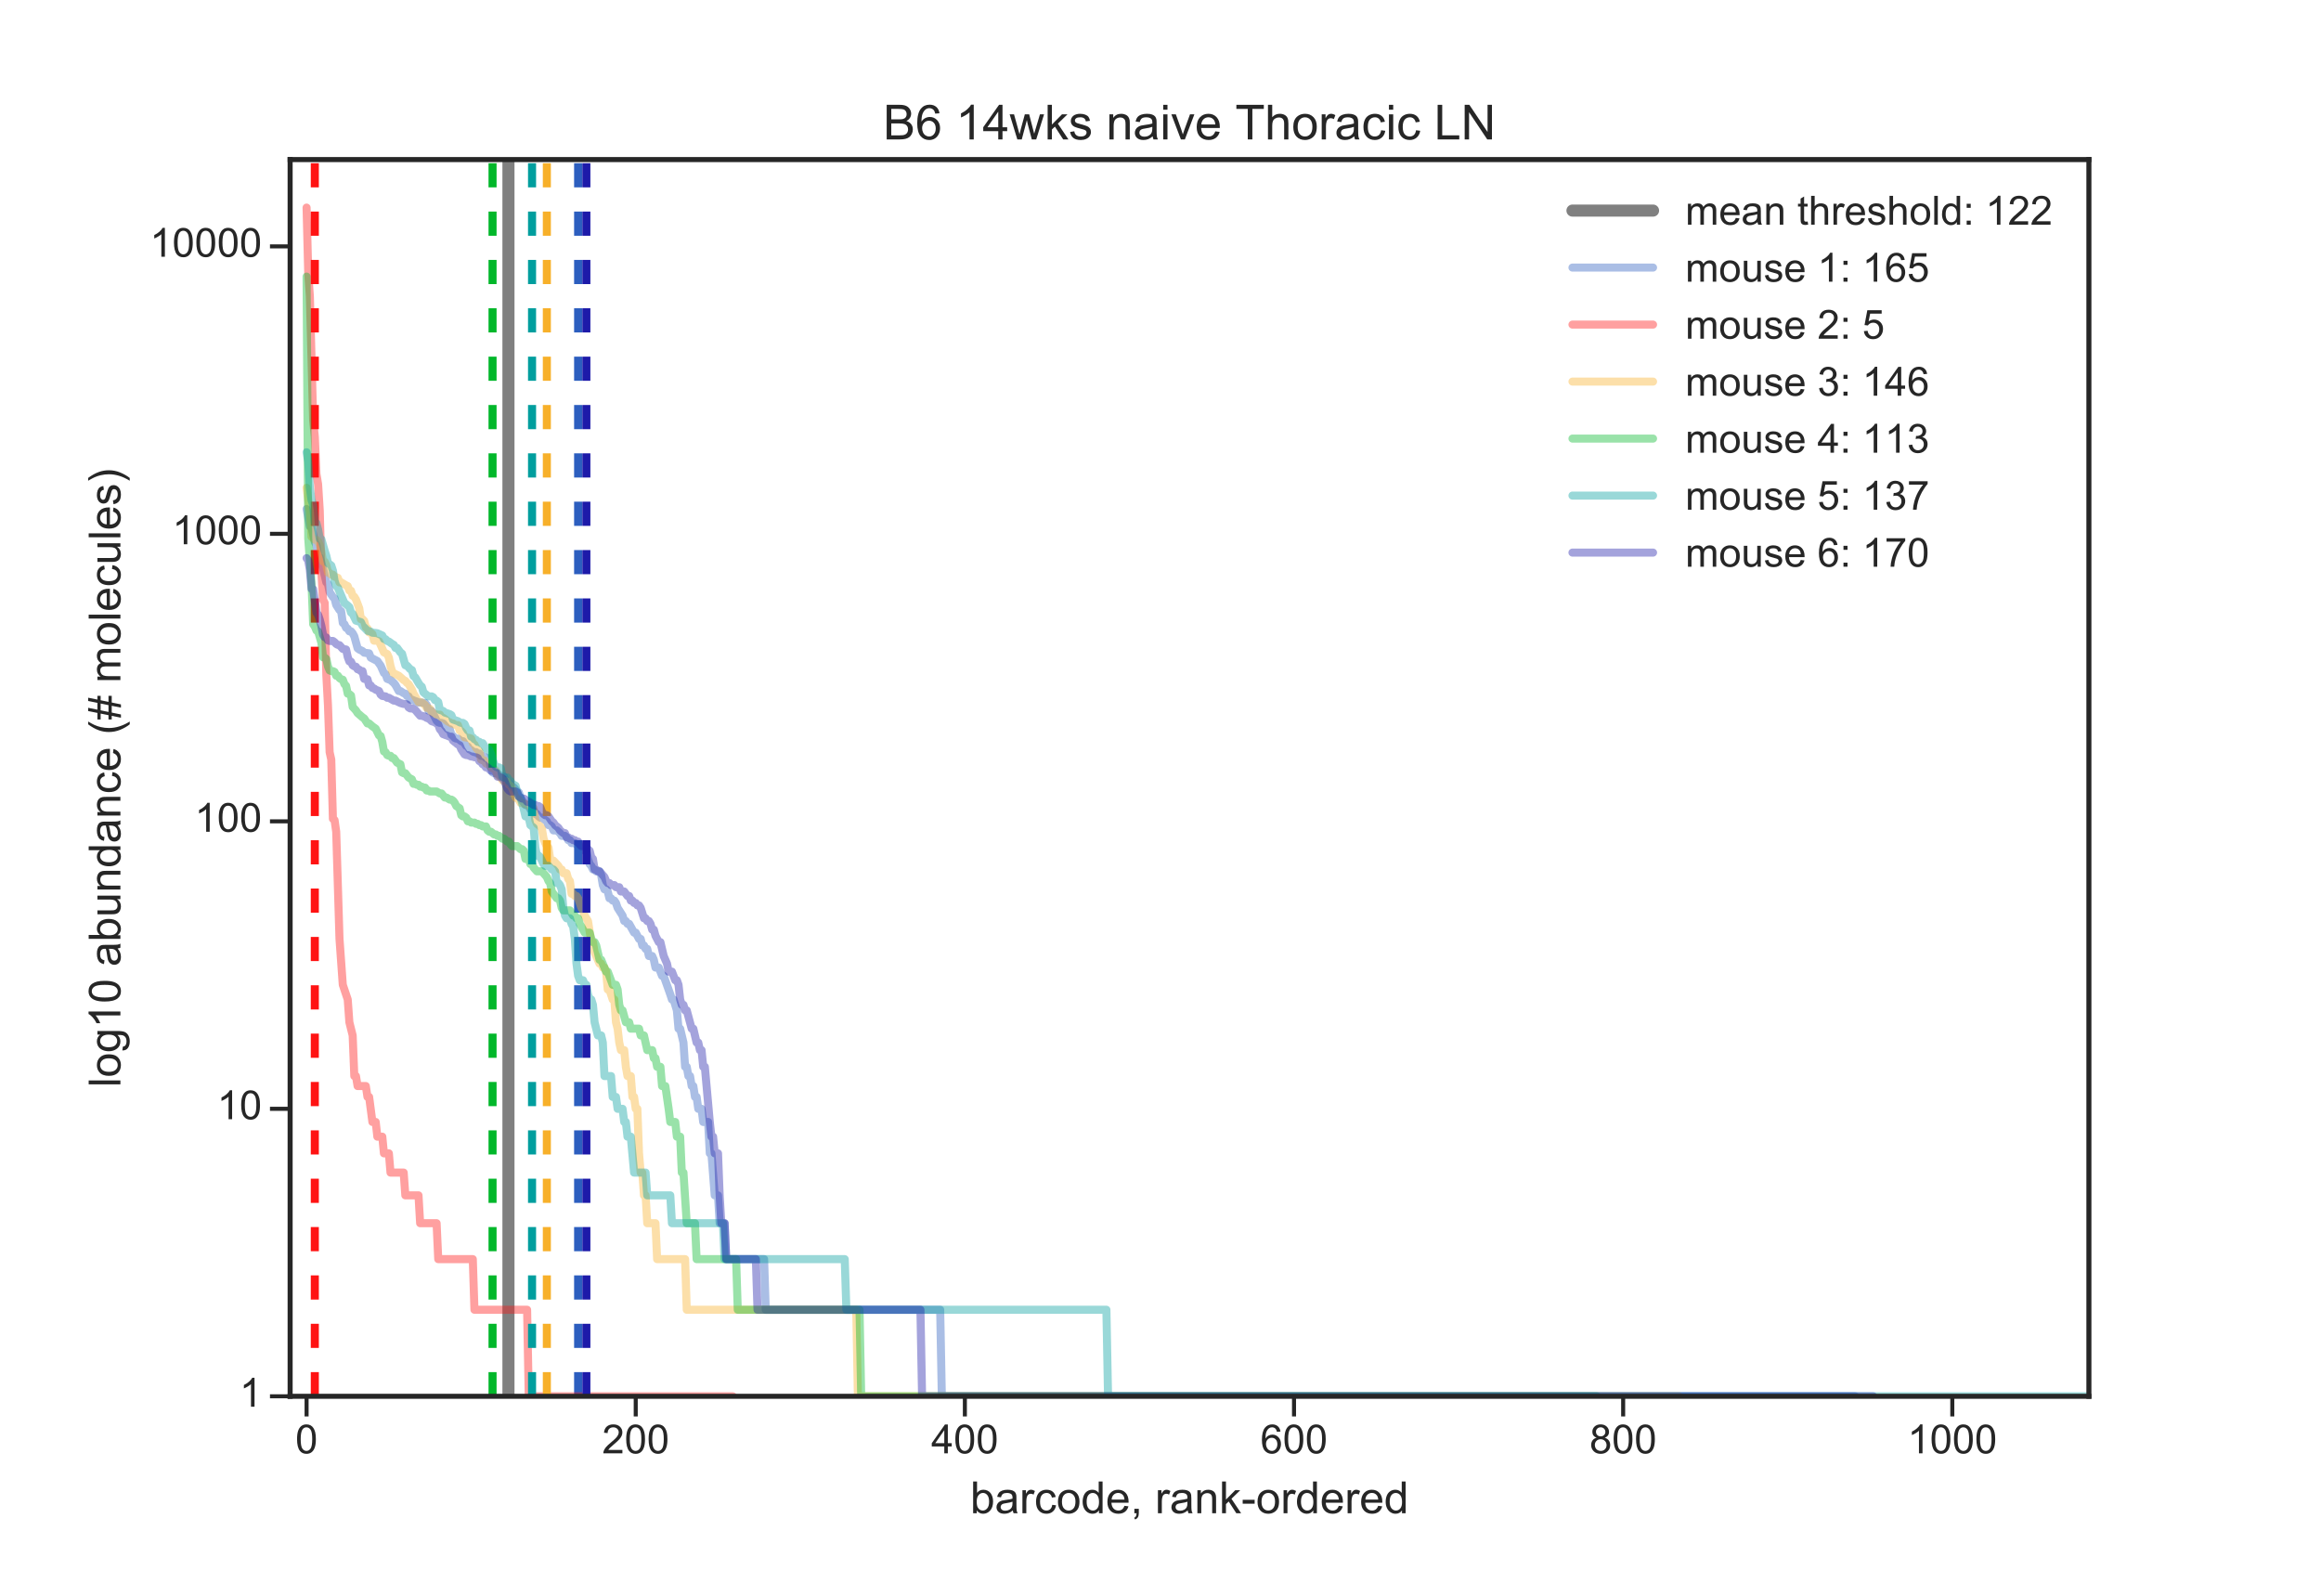 <?xml version="1.0" encoding="utf-8" standalone="no"?>
<!DOCTYPE svg PUBLIC "-//W3C//DTD SVG 1.1//EN"
  "http://www.w3.org/Graphics/SVG/1.1/DTD/svg11.dtd">
<!-- Created with matplotlib (http://matplotlib.org/) -->
<svg height="396pt" version="1.1" viewBox="0 0 576 396" width="576pt" xmlns="http://www.w3.org/2000/svg" xmlns:xlink="http://www.w3.org/1999/xlink">
 <defs>
  <style type="text/css">
*{stroke-linecap:butt;stroke-linejoin:round;stroke-miterlimit:100000;}
  </style>
 </defs>
 <g id="figure_1">
  <g id="patch_1">
   <path d="M 0 396 
L 576 396 
L 576 0 
L 0 0 
z
" style="fill:#ffffff;"/>
  </g>
  <g id="axes_1">
   <g id="patch_2">
    <path d="M 72 346.5 
L 518.4 346.5 
L 518.4 39.6 
L 72 39.6 
z
" style="fill:#ffffff;"/>
   </g>
   <g id="matplotlib.axis_1">
    <g id="xtick_1">
     <g id="line2d_1">
      <defs>
       <path d="M 0 0 
L 0 5 
" id="m98846653e7" style="stroke:#262626;"/>
      </defs>
      <g>
       <use style="fill:#262626;stroke:#262626;" x="76.084" xlink:href="#m98846653e7" y="346.5"/>
      </g>
     </g>
     <g id="text_1">
      <!-- 0 -->
      <defs>
       <path d="M 4.156 35.297 
Q 4.156 48 6.766 55.734 
Q 9.375 63.484 14.516 67.672 
Q 19.672 71.875 27.484 71.875 
Q 33.25 71.875 37.594 69.547 
Q 41.938 67.234 44.766 62.859 
Q 47.609 58.5 49.219 52.219 
Q 50.828 45.953 50.828 35.297 
Q 50.828 22.703 48.234 14.969 
Q 45.656 7.234 40.5 3 
Q 35.359 -1.219 27.484 -1.219 
Q 17.141 -1.219 11.234 6.203 
Q 4.156 15.141 4.156 35.297 
M 13.188 35.297 
Q 13.188 17.672 17.312 11.828 
Q 21.438 6 27.484 6 
Q 33.547 6 37.672 11.859 
Q 41.797 17.719 41.797 35.297 
Q 41.797 52.984 37.672 58.781 
Q 33.547 64.594 27.391 64.594 
Q 21.344 64.594 17.719 59.469 
Q 13.188 52.938 13.188 35.297 
" id="ArialMT-30"/>
      </defs>
      <g style="fill:#262626;" transform="translate(73.304 360.658)scale(0.1 -0.1)">
       <use xlink:href="#ArialMT-30"/>
      </g>
     </g>
    </g>
    <g id="xtick_2">
     <g id="line2d_2">
      <g>
       <use style="fill:#262626;stroke:#262626;" x="157.768" xlink:href="#m98846653e7" y="346.5"/>
      </g>
     </g>
     <g id="text_2">
      <!-- 200 -->
      <defs>
       <path d="M 50.344 8.453 
L 50.344 0 
L 3.031 0 
Q 2.938 3.172 4.047 6.109 
Q 5.859 10.938 9.828 15.625 
Q 13.812 20.312 21.344 26.469 
Q 33.016 36.031 37.109 41.625 
Q 41.219 47.219 41.219 52.203 
Q 41.219 57.422 37.469 61 
Q 33.734 64.594 27.734 64.594 
Q 21.391 64.594 17.578 60.781 
Q 13.766 56.984 13.719 50.25 
L 4.688 51.172 
Q 5.609 61.281 11.656 66.578 
Q 17.719 71.875 27.938 71.875 
Q 38.234 71.875 44.234 66.156 
Q 50.25 60.453 50.25 52 
Q 50.25 47.703 48.484 43.547 
Q 46.734 39.406 42.656 34.812 
Q 38.578 30.219 29.109 22.219 
Q 21.188 15.578 18.938 13.203 
Q 16.703 10.844 15.234 8.453 
z
" id="ArialMT-32"/>
      </defs>
      <g style="fill:#262626;" transform="translate(149.426 360.658)scale(0.1 -0.1)">
       <use xlink:href="#ArialMT-32"/>
       <use x="55.615" xlink:href="#ArialMT-30"/>
       <use x="111.23" xlink:href="#ArialMT-30"/>
      </g>
     </g>
    </g>
    <g id="xtick_3">
     <g id="line2d_3">
      <g>
       <use style="fill:#262626;stroke:#262626;" x="239.451" xlink:href="#m98846653e7" y="346.5"/>
      </g>
     </g>
     <g id="text_3">
      <!-- 400 -->
      <defs>
       <path d="M 32.328 0 
L 32.328 17.141 
L 1.266 17.141 
L 1.266 25.203 
L 33.938 71.578 
L 41.109 71.578 
L 41.109 25.203 
L 50.781 25.203 
L 50.781 17.141 
L 41.109 17.141 
L 41.109 0 
z
M 32.328 25.203 
L 32.328 57.469 
L 9.906 25.203 
z
" id="ArialMT-34"/>
      </defs>
      <g style="fill:#262626;" transform="translate(231.11 360.658)scale(0.1 -0.1)">
       <use xlink:href="#ArialMT-34"/>
       <use x="55.615" xlink:href="#ArialMT-30"/>
       <use x="111.23" xlink:href="#ArialMT-30"/>
      </g>
     </g>
    </g>
    <g id="xtick_4">
     <g id="line2d_4">
      <g>
       <use style="fill:#262626;stroke:#262626;" x="321.134" xlink:href="#m98846653e7" y="346.5"/>
      </g>
     </g>
     <g id="text_4">
      <!-- 600 -->
      <defs>
       <path d="M 49.75 54.047 
L 41.016 53.375 
Q 39.844 58.547 37.703 60.891 
Q 34.125 64.656 28.906 64.656 
Q 24.703 64.656 21.531 62.312 
Q 17.391 59.281 14.984 53.469 
Q 12.594 47.656 12.5 36.922 
Q 15.672 41.75 20.266 44.094 
Q 24.859 46.438 29.891 46.438 
Q 38.672 46.438 44.844 39.969 
Q 51.031 33.5 51.031 23.25 
Q 51.031 16.5 48.125 10.719 
Q 45.219 4.938 40.141 1.859 
Q 35.062 -1.219 28.609 -1.219 
Q 17.625 -1.219 10.688 6.859 
Q 3.766 14.938 3.766 33.5 
Q 3.766 54.25 11.422 63.672 
Q 18.109 71.875 29.438 71.875 
Q 37.891 71.875 43.281 67.141 
Q 48.688 62.406 49.75 54.047 
M 13.875 23.188 
Q 13.875 18.656 15.797 14.5 
Q 17.719 10.359 21.188 8.172 
Q 24.656 6 28.469 6 
Q 34.031 6 38.031 10.484 
Q 42.047 14.984 42.047 22.703 
Q 42.047 30.125 38.078 34.391 
Q 34.125 38.672 28.125 38.672 
Q 22.172 38.672 18.016 34.391 
Q 13.875 30.125 13.875 23.188 
" id="ArialMT-36"/>
      </defs>
      <g style="fill:#262626;" transform="translate(312.793 360.658)scale(0.1 -0.1)">
       <use xlink:href="#ArialMT-36"/>
       <use x="55.615" xlink:href="#ArialMT-30"/>
       <use x="111.23" xlink:href="#ArialMT-30"/>
      </g>
     </g>
    </g>
    <g id="xtick_5">
     <g id="line2d_5">
      <g>
       <use style="fill:#262626;stroke:#262626;" x="402.818" xlink:href="#m98846653e7" y="346.5"/>
      </g>
     </g>
     <g id="text_5">
      <!-- 800 -->
      <defs>
       <path d="M 17.672 38.812 
Q 12.203 40.828 9.562 44.531 
Q 6.938 48.25 6.938 53.422 
Q 6.938 61.234 12.547 66.547 
Q 18.172 71.875 27.484 71.875 
Q 36.859 71.875 42.578 66.422 
Q 48.297 60.984 48.297 53.172 
Q 48.297 48.188 45.672 44.5 
Q 43.062 40.828 37.75 38.812 
Q 44.344 36.672 47.781 31.875 
Q 51.219 27.094 51.219 20.453 
Q 51.219 11.281 44.719 5.031 
Q 38.234 -1.219 27.641 -1.219 
Q 17.047 -1.219 10.547 5.047 
Q 4.047 11.328 4.047 20.703 
Q 4.047 27.688 7.594 32.391 
Q 11.141 37.109 17.672 38.812 
M 15.922 53.719 
Q 15.922 48.641 19.188 45.406 
Q 22.469 42.188 27.688 42.188 
Q 32.766 42.188 36.016 45.375 
Q 39.266 48.578 39.266 53.219 
Q 39.266 58.062 35.906 61.359 
Q 32.562 64.656 27.594 64.656 
Q 22.562 64.656 19.234 61.422 
Q 15.922 58.203 15.922 53.719 
M 13.094 20.656 
Q 13.094 16.891 14.875 13.375 
Q 16.656 9.859 20.172 7.922 
Q 23.688 6 27.734 6 
Q 34.031 6 38.125 10.047 
Q 42.234 14.109 42.234 20.359 
Q 42.234 26.703 38.016 30.859 
Q 33.797 35.016 27.438 35.016 
Q 21.234 35.016 17.156 30.906 
Q 13.094 26.812 13.094 20.656 
" id="ArialMT-38"/>
      </defs>
      <g style="fill:#262626;" transform="translate(394.477 360.658)scale(0.1 -0.1)">
       <use xlink:href="#ArialMT-38"/>
       <use x="55.615" xlink:href="#ArialMT-30"/>
       <use x="111.23" xlink:href="#ArialMT-30"/>
      </g>
     </g>
    </g>
    <g id="xtick_6">
     <g id="line2d_6">
      <g>
       <use style="fill:#262626;stroke:#262626;" x="484.501" xlink:href="#m98846653e7" y="346.5"/>
      </g>
     </g>
     <g id="text_6">
      <!-- 1000 -->
      <defs>
       <path d="M 37.25 0 
L 28.469 0 
L 28.469 56 
Q 25.297 52.984 20.141 49.953 
Q 14.984 46.922 10.891 45.406 
L 10.891 53.906 
Q 18.266 57.375 23.781 62.297 
Q 29.297 67.234 31.594 71.875 
L 37.25 71.875 
z
" id="ArialMT-31"/>
      </defs>
      <g style="fill:#262626;" transform="translate(473.379 360.658)scale(0.1 -0.1)">
       <use xlink:href="#ArialMT-31"/>
       <use x="55.615" xlink:href="#ArialMT-30"/>
       <use x="111.23" xlink:href="#ArialMT-30"/>
       <use x="166.846" xlink:href="#ArialMT-30"/>
      </g>
     </g>
    </g>
    <g id="text_7">
     <!-- barcode, rank-ordered -->
     <defs>
      <path d="M 40.438 19 
L 49.078 17.875 
Q 47.656 8.938 41.812 3.875 
Q 35.984 -1.172 27.484 -1.172 
Q 16.844 -1.172 10.375 5.781 
Q 3.906 12.75 3.906 25.734 
Q 3.906 34.125 6.688 40.422 
Q 9.469 46.734 15.156 49.875 
Q 20.844 53.031 27.547 53.031 
Q 35.984 53.031 41.359 48.75 
Q 46.734 44.484 48.25 36.625 
L 39.703 35.297 
Q 38.484 40.531 35.375 43.156 
Q 32.281 45.797 27.875 45.797 
Q 21.234 45.797 17.078 41.031 
Q 12.938 36.281 12.938 25.984 
Q 12.938 15.531 16.938 10.797 
Q 20.953 6.062 27.391 6.062 
Q 32.562 6.062 36.031 9.234 
Q 39.5 12.406 40.438 19 
" id="ArialMT-63"/>
      <path d="M 14.703 0 
L 6.547 0 
L 6.547 71.578 
L 15.328 71.578 
L 15.328 46.047 
Q 20.906 53.031 29.547 53.031 
Q 34.328 53.031 38.594 51.094 
Q 42.875 49.172 45.625 45.672 
Q 48.391 42.188 49.953 37.25 
Q 51.516 32.328 51.516 26.703 
Q 51.516 13.375 44.922 6.094 
Q 38.328 -1.172 29.109 -1.172 
Q 19.922 -1.172 14.703 6.5 
z
M 14.594 26.312 
Q 14.594 17 17.141 12.844 
Q 21.297 6.062 28.375 6.062 
Q 34.125 6.062 38.328 11.062 
Q 42.531 16.062 42.531 25.984 
Q 42.531 36.141 38.5 40.969 
Q 34.469 45.797 28.766 45.797 
Q 23 45.797 18.797 40.797 
Q 14.594 35.797 14.594 26.312 
" id="ArialMT-62"/>
      <path d="M 40.438 6.391 
Q 35.547 2.25 31.031 0.531 
Q 26.516 -1.172 21.344 -1.172 
Q 12.797 -1.172 8.203 3 
Q 3.609 7.172 3.609 13.672 
Q 3.609 17.484 5.344 20.625 
Q 7.078 23.781 9.891 25.688 
Q 12.703 27.594 16.219 28.562 
Q 18.797 29.25 24.031 29.891 
Q 34.672 31.156 39.703 32.906 
Q 39.75 34.719 39.75 35.203 
Q 39.75 40.578 37.25 42.781 
Q 33.891 45.75 27.25 45.75 
Q 21.047 45.75 18.094 43.578 
Q 15.141 41.406 13.719 35.891 
L 5.125 37.062 
Q 6.297 42.578 8.984 45.969 
Q 11.672 49.359 16.75 51.188 
Q 21.828 53.031 28.516 53.031 
Q 35.156 53.031 39.297 51.469 
Q 43.453 49.906 45.406 47.531 
Q 47.359 45.172 48.141 41.547 
Q 48.578 39.312 48.578 33.453 
L 48.578 21.734 
Q 48.578 9.469 49.141 6.219 
Q 49.703 2.984 51.375 0 
L 42.188 0 
Q 40.828 2.734 40.438 6.391 
M 39.703 26.031 
Q 34.906 24.078 25.344 22.703 
Q 19.922 21.922 17.672 20.938 
Q 15.438 19.969 14.203 18.094 
Q 12.984 16.219 12.984 13.922 
Q 12.984 10.406 15.641 8.062 
Q 18.312 5.719 23.438 5.719 
Q 28.516 5.719 32.469 7.938 
Q 36.422 10.156 38.281 14.016 
Q 39.703 17 39.703 22.797 
z
" id="ArialMT-61"/>
      <path d="M 42.094 16.703 
L 51.172 15.578 
Q 49.031 7.625 43.219 3.219 
Q 37.406 -1.172 28.375 -1.172 
Q 17 -1.172 10.328 5.828 
Q 3.656 12.844 3.656 25.484 
Q 3.656 38.578 10.391 45.797 
Q 17.141 53.031 27.875 53.031 
Q 38.281 53.031 44.875 45.953 
Q 51.469 38.875 51.469 26.031 
Q 51.469 25.25 51.422 23.688 
L 12.75 23.688 
Q 13.234 15.141 17.578 10.594 
Q 21.922 6.062 28.422 6.062 
Q 33.25 6.062 36.672 8.594 
Q 40.094 11.141 42.094 16.703 
M 13.234 30.906 
L 42.188 30.906 
Q 41.609 37.453 38.875 40.719 
Q 34.672 45.797 27.984 45.797 
Q 21.922 45.797 17.797 41.75 
Q 13.672 37.703 13.234 30.906 
" id="ArialMT-65"/>
      <path d="M 40.234 0 
L 40.234 6.547 
Q 35.297 -1.172 25.734 -1.172 
Q 19.531 -1.172 14.328 2.25 
Q 9.125 5.672 6.266 11.797 
Q 3.422 17.922 3.422 25.875 
Q 3.422 33.641 6 39.969 
Q 8.594 46.297 13.766 49.656 
Q 18.953 53.031 25.344 53.031 
Q 30.031 53.031 33.688 51.047 
Q 37.359 49.078 39.656 45.906 
L 39.656 71.578 
L 48.391 71.578 
L 48.391 0 
z
M 12.453 25.875 
Q 12.453 15.922 16.641 10.984 
Q 20.844 6.062 26.562 6.062 
Q 32.328 6.062 36.344 10.766 
Q 40.375 15.484 40.375 25.141 
Q 40.375 35.797 36.266 40.766 
Q 32.172 45.75 26.172 45.75 
Q 20.312 45.75 16.375 40.969 
Q 12.453 36.188 12.453 25.875 
" id="ArialMT-64"/>
      <path d="M 3.172 21.484 
L 3.172 30.328 
L 30.172 30.328 
L 30.172 21.484 
z
" id="ArialMT-2d"/>
      <path d="M 8.891 0 
L 8.891 10.016 
L 18.891 10.016 
L 18.891 0 
Q 18.891 -5.516 16.938 -8.906 
Q 14.984 -12.312 10.75 -14.156 
L 8.297 -10.406 
Q 11.078 -9.188 12.391 -6.812 
Q 13.719 -4.438 13.875 0 
z
" id="ArialMT-2c"/>
      <path d="M 6.5 0 
L 6.5 51.859 
L 14.406 51.859 
L 14.406 44 
Q 17.438 49.516 20 51.266 
Q 22.562 53.031 25.641 53.031 
Q 30.078 53.031 34.672 50.203 
L 31.641 42.047 
Q 28.422 43.953 25.203 43.953 
Q 22.312 43.953 20.016 42.219 
Q 17.719 40.484 16.75 37.406 
Q 15.281 32.719 15.281 27.156 
L 15.281 0 
z
" id="ArialMT-72"/>
      <path d="M 6.641 0 
L 6.641 71.578 
L 15.438 71.578 
L 15.438 30.766 
L 36.234 51.859 
L 47.609 51.859 
L 27.781 32.625 
L 49.609 0 
L 38.766 0 
L 21.625 26.516 
L 15.438 20.562 
L 15.438 0 
z
" id="ArialMT-6b"/>
      <path d="M 3.328 25.922 
Q 3.328 40.328 11.328 47.266 
Q 18.016 53.031 27.641 53.031 
Q 38.328 53.031 45.109 46.016 
Q 51.906 39.016 51.906 26.656 
Q 51.906 16.656 48.906 10.906 
Q 45.906 5.172 40.156 2 
Q 34.422 -1.172 27.641 -1.172 
Q 16.75 -1.172 10.031 5.812 
Q 3.328 12.797 3.328 25.922 
M 12.359 25.922 
Q 12.359 15.969 16.703 11.016 
Q 21.047 6.062 27.641 6.062 
Q 34.188 6.062 38.531 11.031 
Q 42.875 16.016 42.875 26.219 
Q 42.875 35.844 38.5 40.797 
Q 34.125 45.75 27.641 45.75 
Q 21.047 45.75 16.703 40.812 
Q 12.359 35.891 12.359 25.922 
" id="ArialMT-6f"/>
      <path d="M 6.594 0 
L 6.594 51.859 
L 14.5 51.859 
L 14.5 44.484 
Q 20.219 53.031 31 53.031 
Q 35.688 53.031 39.625 51.344 
Q 43.562 49.656 45.516 46.922 
Q 47.469 44.188 48.25 40.438 
Q 48.734 37.984 48.734 31.891 
L 48.734 0 
L 39.938 0 
L 39.938 31.547 
Q 39.938 36.922 38.906 39.578 
Q 37.891 42.234 35.281 43.812 
Q 32.672 45.406 29.156 45.406 
Q 23.531 45.406 19.453 41.844 
Q 15.375 38.281 15.375 28.328 
L 15.375 0 
z
" id="ArialMT-6e"/>
      <path id="ArialMT-20"/>
     </defs>
     <g style="fill:#262626;" transform="translate(240.785 375.519)scale(0.11 -0.11)">
      <use xlink:href="#ArialMT-62"/>
      <use x="55.615" xlink:href="#ArialMT-61"/>
      <use x="111.23" xlink:href="#ArialMT-72"/>
      <use x="144.531" xlink:href="#ArialMT-63"/>
      <use x="194.531" xlink:href="#ArialMT-6f"/>
      <use x="250.146" xlink:href="#ArialMT-64"/>
      <use x="305.762" xlink:href="#ArialMT-65"/>
      <use x="361.377" xlink:href="#ArialMT-2c"/>
      <use x="389.16" xlink:href="#ArialMT-20"/>
      <use x="416.943" xlink:href="#ArialMT-72"/>
      <use x="450.244" xlink:href="#ArialMT-61"/>
      <use x="505.859" xlink:href="#ArialMT-6e"/>
      <use x="561.475" xlink:href="#ArialMT-6b"/>
      <use x="611.475" xlink:href="#ArialMT-2d"/>
      <use x="644.775" xlink:href="#ArialMT-6f"/>
      <use x="700.391" xlink:href="#ArialMT-72"/>
      <use x="733.691" xlink:href="#ArialMT-64"/>
      <use x="789.307" xlink:href="#ArialMT-65"/>
      <use x="844.922" xlink:href="#ArialMT-72"/>
      <use x="878.223" xlink:href="#ArialMT-65"/>
      <use x="933.838" xlink:href="#ArialMT-64"/>
     </g>
    </g>
   </g>
   <g id="matplotlib.axis_2">
    <g id="ytick_1">
     <g id="line2d_7">
      <defs>
       <path d="M 0 0 
L -5 0 
" id="mc3f7e8bf86" style="stroke:#262626;"/>
      </defs>
      <g>
       <use style="fill:#262626;stroke:#262626;" x="72.0" xlink:href="#mc3f7e8bf86" y="346.5"/>
      </g>
     </g>
     <g id="text_8">
      <!-- 1 -->
      <g style="fill:#262626;" transform="translate(59.439 349.085)scale(0.1 -0.1)">
       <use xlink:href="#ArialMT-31"/>
      </g>
     </g>
    </g>
    <g id="ytick_2">
     <g id="line2d_8">
      <g>
       <use style="fill:#262626;stroke:#262626;" x="72.0" xlink:href="#mc3f7e8bf86" y="275.159"/>
      </g>
     </g>
     <g id="text_9">
      <!-- 10 -->
      <g style="fill:#262626;" transform="translate(53.878 277.744)scale(0.1 -0.1)">
       <use xlink:href="#ArialMT-31"/>
       <use x="55.615" xlink:href="#ArialMT-30"/>
      </g>
     </g>
    </g>
    <g id="ytick_3">
     <g id="line2d_9">
      <g>
       <use style="fill:#262626;stroke:#262626;" x="72.0" xlink:href="#mc3f7e8bf86" y="203.818"/>
      </g>
     </g>
     <g id="text_10">
      <!-- 100 -->
      <g style="fill:#262626;" transform="translate(48.317 206.403)scale(0.1 -0.1)">
       <use xlink:href="#ArialMT-31"/>
       <use x="55.615" xlink:href="#ArialMT-30"/>
       <use x="111.23" xlink:href="#ArialMT-30"/>
      </g>
     </g>
    </g>
    <g id="ytick_4">
     <g id="line2d_10">
      <g>
       <use style="fill:#262626;stroke:#262626;" x="72.0" xlink:href="#mc3f7e8bf86" y="132.477"/>
      </g>
     </g>
     <g id="text_11">
      <!-- 1000 -->
      <g style="fill:#262626;" transform="translate(42.756 135.062)scale(0.1 -0.1)">
       <use xlink:href="#ArialMT-31"/>
       <use x="55.615" xlink:href="#ArialMT-30"/>
       <use x="111.23" xlink:href="#ArialMT-30"/>
       <use x="166.846" xlink:href="#ArialMT-30"/>
      </g>
     </g>
    </g>
    <g id="ytick_5">
     <g id="line2d_11">
      <g>
       <use style="fill:#262626;stroke:#262626;" x="72.0" xlink:href="#mc3f7e8bf86" y="61.136"/>
      </g>
     </g>
     <g id="text_12">
      <!-- 10000 -->
      <g style="fill:#262626;" transform="translate(37.195 63.721)scale(0.1 -0.1)">
       <use xlink:href="#ArialMT-31"/>
       <use x="55.615" xlink:href="#ArialMT-30"/>
       <use x="111.23" xlink:href="#ArialMT-30"/>
       <use x="166.846" xlink:href="#ArialMT-30"/>
       <use x="222.461" xlink:href="#ArialMT-30"/>
      </g>
     </g>
    </g>
    <g id="text_13">
     <!-- log10 abundance (# molecules) -->
     <defs>
      <path d="M 4.984 -4.297 
L 13.531 -5.562 
Q 14.062 -9.516 16.5 -11.328 
Q 19.781 -13.766 25.438 -13.766 
Q 31.547 -13.766 34.859 -11.328 
Q 38.188 -8.891 39.359 -4.5 
Q 40.047 -1.812 39.984 6.781 
Q 34.234 0 25.641 0 
Q 14.938 0 9.078 7.719 
Q 3.219 15.438 3.219 26.219 
Q 3.219 33.641 5.906 39.906 
Q 8.594 46.188 13.688 49.609 
Q 18.797 53.031 25.688 53.031 
Q 34.859 53.031 40.828 45.609 
L 40.828 51.859 
L 48.922 51.859 
L 48.922 7.031 
Q 48.922 -5.078 46.453 -10.125 
Q 44 -15.188 38.641 -18.109 
Q 33.297 -21.047 25.484 -21.047 
Q 16.219 -21.047 10.5 -16.875 
Q 4.781 -12.703 4.984 -4.297 
M 12.25 26.859 
Q 12.25 16.656 16.297 11.969 
Q 20.359 7.281 26.469 7.281 
Q 32.516 7.281 36.609 11.938 
Q 40.719 16.609 40.719 26.562 
Q 40.719 36.078 36.5 40.906 
Q 32.281 45.75 26.312 45.75 
Q 20.453 45.75 16.344 40.984 
Q 12.25 36.234 12.25 26.859 
" id="ArialMT-67"/>
      <path d="M 40.578 0 
L 40.578 7.625 
Q 34.516 -1.172 24.125 -1.172 
Q 19.531 -1.172 15.547 0.578 
Q 11.578 2.344 9.641 5 
Q 7.719 7.672 6.938 11.531 
Q 6.391 14.109 6.391 19.734 
L 6.391 51.859 
L 15.188 51.859 
L 15.188 23.094 
Q 15.188 16.219 15.719 13.812 
Q 16.547 10.359 19.234 8.375 
Q 21.922 6.391 25.875 6.391 
Q 29.828 6.391 33.297 8.422 
Q 36.766 10.453 38.203 13.938 
Q 39.656 17.438 39.656 24.078 
L 39.656 51.859 
L 48.438 51.859 
L 48.438 0 
z
" id="ArialMT-75"/>
      <path d="M 23.391 -21.047 
Q 16.109 -11.859 11.078 0.438 
Q 6.062 12.75 6.062 25.922 
Q 6.062 37.547 9.812 48.188 
Q 14.203 60.547 23.391 72.797 
L 29.688 72.797 
Q 23.781 62.641 21.875 58.297 
Q 18.891 51.562 17.188 44.234 
Q 15.094 35.109 15.094 25.875 
Q 15.094 2.391 29.688 -21.047 
z
" id="ArialMT-28"/>
      <path d="M 3.078 15.484 
L 11.766 16.844 
Q 12.5 11.625 15.844 8.844 
Q 19.188 6.062 25.203 6.062 
Q 31.25 6.062 34.172 8.516 
Q 37.109 10.984 37.109 14.312 
Q 37.109 17.281 34.516 19 
Q 32.719 20.172 25.531 21.969 
Q 15.875 24.422 12.141 26.203 
Q 8.406 27.984 6.469 31.125 
Q 4.547 34.281 4.547 38.094 
Q 4.547 41.547 6.125 44.5 
Q 7.719 47.469 10.453 49.422 
Q 12.5 50.922 16.031 51.969 
Q 19.578 53.031 23.641 53.031 
Q 29.734 53.031 34.344 51.266 
Q 38.969 49.516 41.156 46.5 
Q 43.359 43.5 44.188 38.484 
L 35.594 37.312 
Q 35.016 41.312 32.203 43.547 
Q 29.391 45.797 24.266 45.797 
Q 18.219 45.797 15.625 43.797 
Q 13.031 41.797 13.031 39.109 
Q 13.031 37.406 14.109 36.031 
Q 15.188 34.625 17.484 33.688 
Q 18.797 33.203 25.25 31.453 
Q 34.578 28.953 38.25 27.359 
Q 41.938 25.781 44.031 22.75 
Q 46.141 19.734 46.141 15.234 
Q 46.141 10.844 43.578 6.953 
Q 41.016 3.078 36.172 0.953 
Q 31.344 -1.172 25.25 -1.172 
Q 15.141 -1.172 9.844 3.031 
Q 4.547 7.234 3.078 15.484 
" id="ArialMT-73"/>
      <path d="M 6.391 0 
L 6.391 71.578 
L 15.188 71.578 
L 15.188 0 
z
" id="ArialMT-6c"/>
      <path d="M 12.359 -21.047 
L 6.062 -21.047 
Q 20.656 2.391 20.656 25.875 
Q 20.656 35.062 18.562 44.094 
Q 16.891 51.422 13.922 58.156 
Q 12.016 62.547 6.062 72.797 
L 12.359 72.797 
Q 21.531 60.547 25.922 48.188 
Q 29.688 37.547 29.688 25.922 
Q 29.688 12.75 24.625 0.438 
Q 19.578 -11.859 12.359 -21.047 
" id="ArialMT-29"/>
      <path d="M 6.594 0 
L 6.594 51.859 
L 14.453 51.859 
L 14.453 44.578 
Q 16.891 48.391 20.938 50.703 
Q 25 53.031 30.172 53.031 
Q 35.938 53.031 39.625 50.641 
Q 43.312 48.25 44.828 43.953 
Q 50.984 53.031 60.844 53.031 
Q 68.562 53.031 72.703 48.75 
Q 76.859 44.484 76.859 35.594 
L 76.859 0 
L 68.109 0 
L 68.109 32.672 
Q 68.109 37.938 67.25 40.25 
Q 66.406 42.578 64.156 43.984 
Q 61.922 45.406 58.891 45.406 
Q 53.422 45.406 49.797 41.766 
Q 46.188 38.141 46.188 30.125 
L 46.188 0 
L 37.406 0 
L 37.406 33.688 
Q 37.406 39.547 35.25 42.469 
Q 33.109 45.406 28.219 45.406 
Q 24.516 45.406 21.359 43.453 
Q 18.219 41.5 16.797 37.734 
Q 15.375 33.984 15.375 26.906 
L 15.375 0 
z
" id="ArialMT-6d"/>
      <path d="M 5.031 -1.219 
L 9.281 19.578 
L 1.031 19.578 
L 1.031 26.859 
L 10.75 26.859 
L 14.359 44.578 
L 1.031 44.578 
L 1.031 51.859 
L 15.828 51.859 
L 20.062 72.797 
L 27.391 72.797 
L 23.141 51.859 
L 38.531 51.859 
L 42.781 72.797 
L 50.141 72.797 
L 45.906 51.859 
L 54.344 51.859 
L 54.344 44.578 
L 44.438 44.578 
L 40.766 26.859 
L 54.344 26.859 
L 54.344 19.578 
L 39.312 19.578 
L 35.062 -1.219 
L 27.734 -1.219 
L 31.938 19.578 
L 16.609 19.578 
L 12.359 -1.219 
z
M 18.062 26.859 
L 33.406 26.859 
L 37.062 44.578 
L 21.688 44.578 
z
" id="ArialMT-23"/>
     </defs>
     <g style="fill:#262626;" transform="translate(29.88 269.789)rotate(-90.0)scale(0.11 -0.11)">
      <use xlink:href="#ArialMT-6c"/>
      <use x="22.217" xlink:href="#ArialMT-6f"/>
      <use x="77.832" xlink:href="#ArialMT-67"/>
      <use x="133.447" xlink:href="#ArialMT-31"/>
      <use x="189.062" xlink:href="#ArialMT-30"/>
      <use x="244.678" xlink:href="#ArialMT-20"/>
      <use x="272.461" xlink:href="#ArialMT-61"/>
      <use x="328.076" xlink:href="#ArialMT-62"/>
      <use x="383.691" xlink:href="#ArialMT-75"/>
      <use x="439.307" xlink:href="#ArialMT-6e"/>
      <use x="494.922" xlink:href="#ArialMT-64"/>
      <use x="550.537" xlink:href="#ArialMT-61"/>
      <use x="606.152" xlink:href="#ArialMT-6e"/>
      <use x="661.768" xlink:href="#ArialMT-63"/>
      <use x="711.768" xlink:href="#ArialMT-65"/>
      <use x="767.383" xlink:href="#ArialMT-20"/>
      <use x="795.166" xlink:href="#ArialMT-28"/>
      <use x="828.467" xlink:href="#ArialMT-23"/>
      <use x="884.082" xlink:href="#ArialMT-20"/>
      <use x="911.865" xlink:href="#ArialMT-6d"/>
      <use x="995.166" xlink:href="#ArialMT-6f"/>
      <use x="1050.781" xlink:href="#ArialMT-6c"/>
      <use x="1072.998" xlink:href="#ArialMT-65"/>
      <use x="1128.613" xlink:href="#ArialMT-63"/>
      <use x="1178.613" xlink:href="#ArialMT-75"/>
      <use x="1234.229" xlink:href="#ArialMT-6c"/>
      <use x="1256.445" xlink:href="#ArialMT-65"/>
      <use x="1312.061" xlink:href="#ArialMT-73"/>
      <use x="1362.061" xlink:href="#ArialMT-29"/>
     </g>
    </g>
   </g>
   <g id="line2d_12">
    <path clip-path="url(#p6ef4c57072)" d="M 126.183 346.5 
L 126.183 39.6 
" style="fill:none;stroke:#808080;stroke-linecap:round;stroke-width:3.0;"/>
   </g>
   <g id="line2d_13">
    <path clip-path="url(#p6ef4c57072)" d="M 76.084 126.316 
L 76.901 130.613 
L 77.309 130.759 
L 78.126 134.46 
L 78.535 135.263 
L 78.943 138.212 
L 79.352 138.287 
L 80.168 141.102 
L 80.985 144.517 
L 81.394 144.931 
L 81.802 146.94 
L 82.619 148.149 
L 83.027 148.511 
L 83.436 150.111 
L 84.253 151.396 
L 84.661 151.683 
L 85.069 154.578 
L 85.478 154.896 
L 85.886 155.804 
L 86.295 156.002 
L 86.703 156.671 
L 87.111 156.671 
L 87.52 157.148 
L 87.928 157.913 
L 88.745 160.866 
L 89.154 161.178 
L 89.97 161.571 
L 90.379 161.97 
L 91.604 162.131 
L 92.012 163.198 
L 92.829 163.618 
L 93.646 164.045 
L 94.463 165.181 
L 95.28 167.015 
L 95.688 167.299 
L 96.097 168.465 
L 96.913 168.764 
L 97.73 169.471 
L 98.139 169.987 
L 98.956 171.478 
L 99.364 171.478 
L 100.181 172.028 
L 100.589 172.139 
L 100.998 172.701 
L 101.406 172.815 
L 101.814 173.623 
L 102.223 173.623 
L 103.04 173.976 
L 103.448 174.094 
L 103.857 174.333 
L 104.673 174.333 
L 105.082 174.452 
L 105.49 174.452 
L 105.899 174.937 
L 106.307 176.308 
L 106.715 176.308 
L 107.124 176.436 
L 107.941 178.012 
L 108.349 178.831 
L 108.758 179.248 
L 109.166 179.389 
L 109.574 179.389 
L 109.983 179.53 
L 110.8 180.537 
L 111.208 180.978 
L 111.616 180.978 
L 112.025 182.342 
L 112.433 182.653 
L 112.842 183.126 
L 113.25 183.286 
L 113.659 183.286 
L 114.475 183.931 
L 114.884 183.931 
L 115.701 185.094 
L 116.109 185.264 
L 116.517 185.953 
L 116.926 186.127 
L 117.334 186.479 
L 117.743 186.657 
L 118.151 186.657 
L 118.56 187.015 
L 118.968 187.015 
L 119.376 187.56 
L 119.785 187.56 
L 120.193 187.744 
L 120.602 188.115 
L 121.01 188.115 
L 121.418 188.68 
L 121.827 190.44 
L 122.235 191.671 
L 122.644 191.881 
L 123.461 191.881 
L 124.277 192.736 
L 125.094 192.736 
L 125.503 193.839 
L 126.319 194.291 
L 127.136 195.216 
L 127.545 195.452 
L 128.362 196.412 
L 128.77 196.657 
L 129.178 197.912 
L 129.587 198.69 
L 130.404 199.758 
L 130.812 199.758 
L 131.22 200.031 
L 131.629 200.865 
L 132.037 200.865 
L 132.446 201.148 
L 132.854 202.012 
L 133.263 202.012 
L 133.671 202.603 
L 134.079 202.902 
L 134.488 202.902 
L 135.713 203.818 
L 136.121 204.762 
L 136.53 204.762 
L 136.938 205.083 
L 137.347 206.066 
L 138.164 206.066 
L 138.98 206.74 
L 139.389 207.428 
L 140.206 207.428 
L 140.614 207.778 
L 141.023 208.491 
L 141.431 208.491 
L 141.839 209.22 
L 142.656 209.22 
L 143.065 209.591 
L 143.473 209.591 
L 145.107 211.121 
L 145.515 211.121 
L 145.924 213.147 
L 146.332 214.429 
L 146.74 214.869 
L 147.149 215.767 
L 147.557 215.767 
L 147.966 216.226 
L 148.782 216.226 
L 149.191 217.165 
L 149.599 219.645 
L 150.008 220.695 
L 150.416 220.695 
L 150.825 221.234 
L 151.233 222.909 
L 151.641 222.909 
L 152.05 223.488 
L 152.458 223.488 
L 152.867 224.078 
L 153.275 225.294 
L 154.5 227.211 
L 154.909 228.558 
L 155.317 228.558 
L 155.726 229.254 
L 156.134 229.254 
L 157.359 231.442 
L 157.768 231.442 
L 158.584 232.992 
L 158.993 232.992 
L 159.401 234.623 
L 159.81 234.623 
L 160.218 235.472 
L 160.627 235.472 
L 161.035 237.243 
L 161.852 237.243 
L 162.26 238.168 
L 162.669 240.105 
L 163.485 240.105 
L 164.302 242.171 
L 164.711 242.171 
L 166.344 246.769 
L 166.753 248.034 
L 167.161 248.034 
L 167.978 250.73 
L 168.386 255.272 
L 168.795 255.272 
L 169.612 258.718 
L 170.02 264.734 
L 170.429 264.734 
L 170.837 267.03 
L 171.245 267.03 
L 171.654 269.51 
L 172.062 269.51 
L 172.471 272.206 
L 172.879 272.206 
L 173.287 275.159 
L 174.104 275.159 
L 174.513 278.423 
L 175.738 278.423 
L 176.146 286.21 
L 176.555 286.21 
L 177.372 296.635 
L 178.188 296.635 
L 178.597 303.548 
L 179.822 303.548 
L 180.231 312.462 
L 189.624 312.462 
L 190.033 325.024 
L 233.325 325.024 
L 233.733 346.5 
L 460.405 346.5 
L 460.405 346.5 
" style="fill:none;opacity:0.4;stroke:#2c5ebf;stroke-linecap:round;stroke-width:2.0;"/>
   </g>
   <g id="line2d_14">
    <path clip-path="url(#p6ef4c57072)" d="M 143.473 346.5 
L 143.473 39.6 
" style="fill:none;stroke:#2c5ebf;stroke-dasharray:6,6;stroke-dashoffset:0.0;stroke-width:2.0;"/>
   </g>
   <g id="line2d_15">
    <path clip-path="url(#p6ef4c57072)" d="M 76.084 51.518 
L 76.493 67.764 
L 76.901 73.585 
L 77.718 104.299 
L 78.126 108.374 
L 78.535 117.625 
L 78.943 120.163 
L 79.352 126.725 
L 79.76 142.058 
L 80.168 148.824 
L 80.577 149.622 
L 80.985 167.491 
L 81.394 175.059 
L 81.802 186.657 
L 82.21 188.491 
L 82.619 203.204 
L 83.027 203.51 
L 83.436 206.401 
L 84.253 232.992 
L 85.069 244.385 
L 86.295 248.034 
L 86.703 253.683 
L 87.52 256.947 
L 87.928 267.03 
L 88.337 267.03 
L 88.745 269.51 
L 90.787 269.51 
L 91.196 272.206 
L 91.604 272.206 
L 92.421 278.423 
L 93.238 278.423 
L 93.646 282.073 
L 94.871 282.073 
L 95.28 286.21 
L 96.505 286.21 
L 96.913 290.986 
L 100.181 290.986 
L 100.589 296.635 
L 103.857 296.635 
L 104.265 303.548 
L 108.349 303.548 
L 108.758 312.462 
L 117.334 312.462 
L 117.743 325.024 
L 130.812 325.024 
L 131.22 346.5 
L 181.864 346.5 
L 181.864 346.5 
" style="fill:none;opacity:0.4;stroke:#ff1313;stroke-linecap:round;stroke-width:2.0;"/>
   </g>
   <g id="line2d_16">
    <path clip-path="url(#p6ef4c57072)" d="M 78.126 346.5 
L 78.126 39.6 
" style="fill:none;stroke:#ff1313;stroke-dasharray:6,6;stroke-dashoffset:0.0;stroke-width:2.0;"/>
   </g>
   <g id="line2d_17">
    <path clip-path="url(#p6ef4c57072)" d="M 76.084 121.05 
L 76.493 124.087 
L 76.901 126.957 
L 77.309 133.198 
L 78.126 133.936 
L 78.535 134.001 
L 78.943 134.361 
L 79.352 135.229 
L 79.76 136.899 
L 80.168 139.313 
L 80.577 139.39 
L 80.985 140.294 
L 81.394 142.1 
L 81.802 142.185 
L 82.21 142.612 
L 82.619 142.612 
L 83.027 143.088 
L 83.844 143.395 
L 84.253 144.517 
L 84.661 144.517 
L 85.886 145.257 
L 86.295 145.445 
L 86.703 146.547 
L 87.111 146.596 
L 87.52 147.842 
L 87.928 148.098 
L 88.337 148.772 
L 89.154 150.943 
L 89.562 153.644 
L 89.97 153.644 
L 90.379 154.077 
L 90.787 155.672 
L 91.196 155.936 
L 91.604 156.943 
L 92.012 157.011 
L 92.421 157.355 
L 92.829 158.988 
L 93.646 158.988 
L 94.055 159.134 
L 95.28 161.89 
L 96.097 162.293 
L 96.505 163.198 
L 96.913 165.27 
L 97.322 166.639 
L 97.73 167.109 
L 98.956 167.683 
L 100.181 168.764 
L 100.589 168.964 
L 100.998 169.471 
L 101.406 169.779 
L 102.223 171.152 
L 102.631 172.139 
L 103.857 174.213 
L 104.265 174.213 
L 104.673 174.333 
L 105.49 174.937 
L 105.899 175.677 
L 106.307 175.677 
L 106.715 175.928 
L 107.124 176.693 
L 108.349 177.345 
L 109.166 177.345 
L 109.574 178.012 
L 109.983 178.147 
L 110.391 178.419 
L 111.208 179.109 
L 111.616 179.248 
L 112.025 179.53 
L 112.433 179.53 
L 112.842 179.814 
L 113.25 179.958 
L 113.659 179.958 
L 114.067 181.276 
L 114.475 181.426 
L 114.884 181.881 
L 115.292 182.968 
L 115.701 182.968 
L 116.109 183.126 
L 116.517 183.126 
L 116.926 183.286 
L 117.334 184.424 
L 117.743 184.757 
L 118.151 185.606 
L 118.968 186.479 
L 119.376 188.491 
L 119.785 188.68 
L 120.193 188.68 
L 120.602 189.45 
L 121.01 189.645 
L 121.418 189.645 
L 121.827 190.44 
L 122.644 190.845 
L 123.052 191.255 
L 123.461 192.306 
L 123.869 192.736 
L 124.277 192.953 
L 124.686 193.615 
L 125.094 193.839 
L 125.503 193.839 
L 125.911 194.064 
L 126.319 194.75 
L 126.728 194.982 
L 127.136 195.689 
L 127.953 197.912 
L 128.77 198.428 
L 129.178 199.219 
L 129.587 199.219 
L 129.995 199.488 
L 130.404 199.488 
L 132.037 200.584 
L 132.446 200.584 
L 132.854 203.51 
L 133.263 204.444 
L 134.079 205.083 
L 134.488 205.735 
L 134.896 208.133 
L 135.305 209.22 
L 135.713 209.966 
L 136.121 210.347 
L 136.53 213.147 
L 136.938 213.569 
L 137.347 213.569 
L 138.572 214.869 
L 138.98 215.767 
L 139.389 215.767 
L 139.797 216.692 
L 140.614 216.692 
L 141.023 218.133 
L 141.431 218.629 
L 141.839 221.782 
L 142.248 221.782 
L 142.656 222.341 
L 143.065 222.341 
L 143.473 222.909 
L 144.29 225.294 
L 144.698 225.92 
L 145.107 227.211 
L 145.924 228.558 
L 146.74 233.797 
L 147.149 233.797 
L 147.557 236.344 
L 148.782 239.121 
L 149.191 239.121 
L 149.599 240.105 
L 150.008 240.105 
L 150.416 241.121 
L 150.825 245.554 
L 151.233 245.554 
L 152.05 248.034 
L 152.458 248.034 
L 152.867 253.683 
L 153.275 255.272 
L 153.683 258.718 
L 154.092 260.597 
L 154.909 260.597 
L 155.317 264.734 
L 155.726 267.03 
L 156.542 267.03 
L 156.951 272.206 
L 157.359 272.206 
L 157.768 275.159 
L 158.176 275.159 
L 158.584 286.21 
L 158.993 290.986 
L 159.401 290.986 
L 159.81 296.635 
L 160.218 296.635 
L 160.627 303.548 
L 162.669 303.548 
L 163.077 312.462 
L 170.02 312.462 
L 170.429 325.024 
L 212.496 325.024 
L 212.904 346.5 
L 416.704 346.5 
L 416.704 346.5 
" style="fill:none;opacity:0.4;stroke:#f7b02a;stroke-linecap:round;stroke-width:2.0;"/>
   </g>
   <g id="line2d_18">
    <path clip-path="url(#p6ef4c57072)" d="M 135.713 346.5 
L 135.713 39.6 
" style="fill:none;stroke:#f7b02a;stroke-dasharray:6,6;stroke-dashoffset:0.0;stroke-width:2.0;"/>
   </g>
   <g id="line2d_19">
    <path clip-path="url(#p6ef4c57072)" d="M 76.084 68.64 
L 76.493 133.613 
L 77.309 144.792 
L 77.718 154.896 
L 78.126 155.477 
L 78.535 156.469 
L 78.943 156.671 
L 79.76 159.502 
L 80.168 163.115 
L 80.577 163.198 
L 80.985 163.534 
L 81.394 165.36 
L 81.802 166.361 
L 82.21 166.546 
L 82.619 166.546 
L 83.027 166.733 
L 83.436 167.683 
L 83.844 167.683 
L 84.253 168.268 
L 84.661 168.564 
L 85.069 168.664 
L 85.478 169.779 
L 85.886 170.195 
L 86.295 172.139 
L 86.703 172.251 
L 87.111 172.588 
L 87.52 175.428 
L 88.337 176.308 
L 88.745 176.952 
L 89.97 178.012 
L 90.379 178.282 
L 91.196 179.53 
L 91.604 179.53 
L 92.421 180.246 
L 93.238 180.83 
L 94.055 182.497 
L 94.463 182.653 
L 94.871 184.095 
L 95.28 186.479 
L 95.688 186.657 
L 96.097 187.377 
L 96.505 187.56 
L 96.913 187.56 
L 97.322 188.115 
L 97.73 188.115 
L 98.547 189.256 
L 99.364 189.645 
L 99.772 191.671 
L 100.181 191.881 
L 100.589 191.881 
L 101.406 192.953 
L 102.223 193.393 
L 102.631 194.52 
L 103.04 194.52 
L 103.448 194.75 
L 103.857 194.75 
L 104.265 195.216 
L 104.673 195.216 
L 105.082 195.452 
L 105.49 195.452 
L 105.899 196.169 
L 106.307 196.169 
L 106.715 196.412 
L 108.349 196.412 
L 109.166 196.904 
L 109.574 196.904 
L 110.391 197.912 
L 110.8 197.912 
L 111.616 198.428 
L 112.025 198.428 
L 112.433 198.69 
L 112.842 199.219 
L 113.25 200.031 
L 114.067 200.584 
L 114.475 202.306 
L 114.884 202.603 
L 115.292 202.603 
L 115.701 202.902 
L 116.109 203.818 
L 116.517 203.818 
L 116.926 204.129 
L 117.743 204.129 
L 118.151 204.444 
L 118.56 204.444 
L 118.968 204.762 
L 119.376 204.762 
L 119.785 205.083 
L 120.602 205.083 
L 121.01 206.066 
L 121.418 206.401 
L 121.827 206.401 
L 122.644 207.082 
L 123.052 207.082 
L 123.461 207.428 
L 123.869 207.428 
L 124.686 208.133 
L 125.094 208.133 
L 125.911 208.853 
L 126.319 208.853 
L 126.728 209.591 
L 127.136 209.966 
L 128.362 209.966 
L 129.178 210.731 
L 129.587 210.731 
L 129.995 211.121 
L 130.404 213.147 
L 131.22 213.147 
L 131.629 214.429 
L 132.037 214.429 
L 132.446 215.314 
L 133.263 216.226 
L 134.488 216.226 
L 135.713 217.645 
L 136.121 218.629 
L 136.53 219.133 
L 136.938 221.234 
L 138.164 222.909 
L 138.572 222.909 
L 138.98 223.488 
L 139.389 225.294 
L 139.797 225.92 
L 141.431 225.92 
L 142.248 227.211 
L 142.656 227.211 
L 143.065 227.877 
L 143.473 227.877 
L 143.881 229.254 
L 145.107 231.442 
L 146.332 231.442 
L 146.74 232.992 
L 147.149 233.797 
L 147.557 233.797 
L 147.966 234.623 
L 148.782 238.168 
L 149.191 238.168 
L 150.416 241.121 
L 150.825 241.121 
L 152.05 244.385 
L 152.867 244.385 
L 153.275 245.554 
L 153.683 249.353 
L 154.092 250.73 
L 154.5 250.73 
L 155.317 253.683 
L 156.134 253.683 
L 156.542 255.272 
L 158.584 255.272 
L 158.993 256.947 
L 159.81 256.947 
L 160.627 260.597 
L 161.852 260.597 
L 162.26 262.596 
L 162.669 262.596 
L 163.077 264.734 
L 163.894 264.734 
L 164.302 269.51 
L 165.119 269.51 
L 165.936 275.159 
L 166.344 278.423 
L 167.57 278.423 
L 167.978 282.073 
L 168.795 282.073 
L 169.203 290.986 
L 169.612 290.986 
L 170.429 303.548 
L 172.471 303.548 
L 172.879 312.462 
L 182.681 312.462 
L 183.089 325.024 
L 213.312 325.024 
L 213.721 346.5 
L 396.283 346.5 
L 396.283 346.5 
" style="fill:none;opacity:0.4;stroke:#02b72a;stroke-linecap:round;stroke-width:2.0;"/>
   </g>
   <g id="line2d_20">
    <path clip-path="url(#p6ef4c57072)" d="M 122.235 346.5 
L 122.235 39.6 
" style="fill:none;stroke:#02b72a;stroke-dasharray:6,6;stroke-dashoffset:0.0;stroke-width:2.0;"/>
   </g>
   <g id="line2d_21">
    <path clip-path="url(#p6ef4c57072)" d="M 76.084 112.233 
L 76.493 114.577 
L 76.901 121.072 
L 77.309 124.063 
L 77.718 125.242 
L 78.126 129.75 
L 78.535 129.835 
L 78.943 131.411 
L 79.352 133.742 
L 79.76 133.838 
L 80.577 136.685 
L 80.985 137.953 
L 81.394 139.741 
L 82.21 140.334 
L 82.619 141.597 
L 83.027 144.154 
L 83.436 145.398 
L 83.844 145.824 
L 85.069 148.72 
L 85.478 149.622 
L 86.295 150.276 
L 86.703 150.663 
L 87.111 152.03 
L 87.52 152.323 
L 88.337 154.015 
L 89.562 154.389 
L 89.97 155.282 
L 91.196 156.536 
L 92.012 156.739 
L 92.421 157.011 
L 93.238 157.08 
L 93.646 157.148 
L 94.871 157.703 
L 95.28 158.554 
L 95.688 158.625 
L 96.097 159.061 
L 96.505 159.207 
L 97.322 159.8 
L 97.73 160.026 
L 98.139 160.789 
L 98.547 160.789 
L 99.364 161.89 
L 99.772 162.212 
L 100.589 165.092 
L 100.998 165.181 
L 101.814 166.084 
L 102.223 166.268 
L 102.631 167.78 
L 103.04 168.072 
L 103.857 169.471 
L 104.265 170.091 
L 104.673 170.405 
L 105.082 171.807 
L 106.307 172.815 
L 107.124 172.815 
L 107.532 173.044 
L 107.941 173.74 
L 108.349 173.858 
L 108.758 174.213 
L 109.166 176.181 
L 109.983 176.436 
L 110.391 176.822 
L 111.616 177.214 
L 112.025 177.478 
L 112.433 178.555 
L 113.659 178.969 
L 114.067 179.248 
L 114.475 179.389 
L 114.884 179.389 
L 115.292 179.672 
L 115.701 180.683 
L 116.109 181.276 
L 116.517 181.276 
L 116.926 182.81 
L 117.334 182.968 
L 117.743 183.446 
L 118.151 183.607 
L 118.56 184.095 
L 118.968 184.095 
L 119.376 184.424 
L 119.785 184.424 
L 120.602 185.779 
L 121.01 185.779 
L 121.418 186.127 
L 121.827 187.015 
L 122.644 189.645 
L 123.052 190.239 
L 123.461 190.44 
L 123.869 190.44 
L 124.277 190.642 
L 124.686 192.736 
L 125.094 192.953 
L 125.911 192.953 
L 126.319 193.839 
L 126.728 193.839 
L 127.136 194.75 
L 127.545 194.75 
L 127.953 194.982 
L 128.362 196.657 
L 128.77 197.657 
L 129.178 197.912 
L 129.995 200.865 
L 130.404 202.603 
L 130.812 202.603 
L 131.22 202.902 
L 131.629 204.762 
L 132.446 205.407 
L 132.854 210.347 
L 133.263 212.321 
L 133.671 212.321 
L 134.079 212.731 
L 134.896 214.429 
L 135.305 214.869 
L 136.121 214.869 
L 136.938 215.767 
L 137.347 215.767 
L 137.755 216.226 
L 138.164 219.133 
L 138.572 219.133 
L 138.98 219.645 
L 139.389 220.695 
L 139.797 225.294 
L 140.206 227.211 
L 140.614 227.877 
L 141.431 227.877 
L 141.839 229.254 
L 142.248 229.967 
L 142.656 232.992 
L 143.065 239.121 
L 143.473 242.171 
L 143.881 243.258 
L 144.698 243.258 
L 145.107 244.385 
L 145.515 244.385 
L 145.924 246.769 
L 146.332 248.034 
L 146.74 248.034 
L 147.149 249.353 
L 147.557 253.683 
L 148.374 256.947 
L 149.191 256.947 
L 149.599 258.718 
L 150.008 267.03 
L 151.641 267.03 
L 152.05 272.206 
L 152.867 272.206 
L 153.275 275.159 
L 154.5 275.159 
L 154.909 278.423 
L 155.317 278.423 
L 155.726 282.073 
L 156.542 282.073 
L 157.359 290.986 
L 160.218 290.986 
L 160.627 296.635 
L 166.344 296.635 
L 166.753 303.548 
L 179.414 303.548 
L 179.822 312.462 
L 209.637 312.462 
L 210.045 325.024 
L 274.575 325.024 
L 274.983 346.5 
L 517.992 346.5 
L 517.992 346.5 
" style="fill:none;opacity:0.4;stroke:#009e9e;stroke-linecap:round;stroke-width:2.0;"/>
   </g>
   <g id="line2d_22">
    <path clip-path="url(#p6ef4c57072)" d="M 132.037 346.5 
L 132.037 39.6 
" style="fill:none;stroke:#009e9e;stroke-dasharray:6,6;stroke-dashoffset:0.0;stroke-width:2.0;"/>
   </g>
   <g id="line2d_23">
    <path clip-path="url(#p6ef4c57072)" d="M 76.084 138.512 
L 76.493 139.082 
L 76.901 141.431 
L 77.309 146.111 
L 77.718 146.207 
L 78.535 152.03 
L 78.943 152.559 
L 79.352 153.767 
L 79.76 155.347 
L 80.168 157.494 
L 80.577 158.125 
L 80.985 158.196 
L 81.394 158.915 
L 81.802 159.061 
L 82.619 159.061 
L 83.027 159.355 
L 83.436 159.8 
L 83.844 160.026 
L 84.253 160.101 
L 85.069 161.022 
L 85.886 161.178 
L 86.295 163.031 
L 86.703 164.131 
L 87.111 164.217 
L 87.52 165.092 
L 87.928 165.36 
L 88.337 165.449 
L 88.745 166.084 
L 89.154 166.176 
L 89.562 166.546 
L 89.97 166.546 
L 90.379 168.465 
L 91.196 168.564 
L 91.604 170.091 
L 92.012 170.091 
L 92.421 170.723 
L 92.829 170.83 
L 93.238 171.152 
L 94.055 171.478 
L 94.463 172.363 
L 94.871 172.701 
L 95.688 172.815 
L 96.097 173.159 
L 96.505 173.159 
L 97.73 173.858 
L 98.139 173.858 
L 99.364 174.452 
L 100.181 174.694 
L 100.589 174.694 
L 100.998 174.815 
L 101.406 175.553 
L 101.814 175.802 
L 102.223 175.802 
L 102.631 175.928 
L 103.04 176.181 
L 104.265 177.61 
L 104.673 177.61 
L 105.49 177.877 
L 105.899 178.147 
L 106.307 178.282 
L 106.715 178.555 
L 107.124 178.969 
L 107.941 179.248 
L 108.758 179.814 
L 109.166 180.978 
L 109.574 181.426 
L 109.983 182.187 
L 111.616 182.81 
L 112.025 182.81 
L 112.433 183.769 
L 113.659 184.757 
L 114.067 184.925 
L 114.475 185.953 
L 115.292 187.196 
L 115.701 187.377 
L 116.109 187.377 
L 116.926 187.744 
L 117.334 187.744 
L 117.743 187.929 
L 118.151 187.929 
L 118.56 188.115 
L 118.968 188.871 
L 119.376 189.063 
L 119.785 189.645 
L 120.193 189.842 
L 120.602 190.44 
L 121.01 190.44 
L 121.827 191.255 
L 122.235 191.255 
L 123.052 191.671 
L 123.461 192.736 
L 123.869 192.736 
L 124.686 193.172 
L 125.094 193.615 
L 125.911 195.689 
L 126.319 196.169 
L 126.728 196.412 
L 127.953 196.412 
L 128.362 196.657 
L 128.77 197.657 
L 129.587 198.169 
L 129.995 198.169 
L 130.404 198.428 
L 130.812 198.953 
L 131.22 198.953 
L 132.446 199.758 
L 132.854 199.758 
L 133.263 200.031 
L 133.671 200.031 
L 134.079 200.307 
L 134.488 201.433 
L 134.896 202.012 
L 135.305 202.306 
L 135.713 202.306 
L 136.121 202.603 
L 136.938 203.818 
L 137.347 204.129 
L 137.755 204.762 
L 138.572 205.407 
L 138.98 206.066 
L 139.797 206.74 
L 140.206 206.74 
L 140.614 207.778 
L 141.023 207.778 
L 141.431 208.133 
L 141.839 208.133 
L 142.248 208.491 
L 142.656 208.491 
L 143.065 208.853 
L 143.473 208.853 
L 143.881 209.591 
L 144.29 209.966 
L 145.107 209.966 
L 146.332 211.121 
L 146.74 212.731 
L 147.149 213.147 
L 147.557 215.767 
L 147.966 215.767 
L 148.374 216.226 
L 148.782 216.226 
L 150.008 217.645 
L 150.416 218.629 
L 150.825 219.133 
L 151.233 219.133 
L 151.641 219.645 
L 152.458 219.645 
L 152.867 220.165 
L 153.683 220.165 
L 154.092 221.234 
L 154.909 221.234 
L 155.726 222.341 
L 156.134 222.341 
L 156.542 223.488 
L 156.951 223.488 
L 157.359 224.078 
L 157.768 224.078 
L 158.176 224.68 
L 158.584 224.68 
L 158.993 225.294 
L 159.81 227.877 
L 160.218 227.877 
L 160.627 228.558 
L 161.035 228.558 
L 161.443 229.254 
L 161.852 230.696 
L 162.26 230.696 
L 162.669 232.207 
L 163.485 233.797 
L 163.894 233.797 
L 164.711 237.243 
L 165.528 239.121 
L 165.936 241.121 
L 166.753 241.121 
L 167.57 243.258 
L 167.978 243.258 
L 168.386 244.385 
L 168.795 248.034 
L 169.203 249.353 
L 169.612 249.353 
L 170.02 250.73 
L 170.429 250.73 
L 171.654 255.272 
L 172.062 255.272 
L 172.879 258.718 
L 173.287 258.718 
L 173.696 260.597 
L 174.104 260.597 
L 174.513 264.734 
L 174.921 264.734 
L 176.146 278.423 
L 176.555 282.073 
L 176.963 282.073 
L 177.372 286.21 
L 178.188 286.21 
L 178.597 296.635 
L 179.005 303.548 
L 179.822 303.548 
L 180.231 312.462 
L 187.582 312.462 
L 187.99 325.024 
L 228.424 325.024 
L 228.832 346.5 
L 464.897 346.5 
L 464.897 346.5 
" style="fill:none;opacity:0.4;stroke:#1d1aa9;stroke-linecap:round;stroke-width:2.0;"/>
   </g>
   <g id="line2d_24">
    <path clip-path="url(#p6ef4c57072)" d="M 145.515 346.5 
L 145.515 39.6 
" style="fill:none;stroke:#1d1aa9;stroke-dasharray:6,6;stroke-dashoffset:0.0;stroke-width:2.0;"/>
   </g>
   <g id="patch_3">
    <path d="M 72 39.6 
L 518.4 39.6 
" style="fill:none;stroke:#262626;stroke-linecap:square;stroke-linejoin:miter;stroke-width:1.25;"/>
   </g>
   <g id="patch_4">
    <path d="M 518.4 346.5 
L 518.4 39.6 
" style="fill:none;stroke:#262626;stroke-linecap:square;stroke-linejoin:miter;stroke-width:1.25;"/>
   </g>
   <g id="patch_5">
    <path d="M 72 346.5 
L 518.4 346.5 
" style="fill:none;stroke:#262626;stroke-linecap:square;stroke-linejoin:miter;stroke-width:1.25;"/>
   </g>
   <g id="patch_6">
    <path d="M 72 346.5 
L 72 39.6 
" style="fill:none;stroke:#262626;stroke-linecap:square;stroke-linejoin:miter;stroke-width:1.25;"/>
   </g>
   <g id="text_14">
    <!-- B6 14wks naive Thoracic LN -->
    <defs>
     <path d="M 6.594 0 
L 6.594 71.578 
L 15.375 71.578 
L 15.375 45.906 
Q 21.531 53.031 30.906 53.031 
Q 36.672 53.031 40.922 50.75 
Q 45.172 48.484 47 44.484 
Q 48.828 40.484 48.828 32.859 
L 48.828 0 
L 40.047 0 
L 40.047 32.859 
Q 40.047 39.453 37.188 42.453 
Q 34.328 45.453 29.109 45.453 
Q 25.203 45.453 21.75 43.422 
Q 18.312 41.406 16.844 37.938 
Q 15.375 34.469 15.375 28.375 
L 15.375 0 
z
" id="ArialMT-68"/>
     <path d="M 6.641 61.469 
L 6.641 71.578 
L 15.438 71.578 
L 15.438 61.469 
z
M 6.641 0 
L 6.641 51.859 
L 15.438 51.859 
L 15.438 0 
z
" id="ArialMT-69"/>
     <path d="M 7.328 0 
L 7.328 71.578 
L 34.188 71.578 
Q 42.391 71.578 47.344 69.406 
Q 52.297 67.234 55.094 62.719 
Q 57.906 58.203 57.906 53.266 
Q 57.906 48.688 55.422 44.625 
Q 52.938 40.578 47.906 38.094 
Q 54.391 36.188 57.875 31.594 
Q 61.375 27 61.375 20.75 
Q 61.375 15.719 59.25 11.391 
Q 57.125 7.078 54 4.734 
Q 50.875 2.391 46.156 1.188 
Q 41.453 0 34.625 0 
z
M 16.797 41.5 
L 32.281 41.5 
Q 38.578 41.5 41.312 42.328 
Q 44.922 43.406 46.75 45.891 
Q 48.578 48.391 48.578 52.156 
Q 48.578 55.719 46.875 58.422 
Q 45.172 61.141 41.984 62.141 
Q 38.812 63.141 31.109 63.141 
L 16.797 63.141 
z
M 16.797 8.453 
L 34.625 8.453 
Q 39.203 8.453 41.062 8.797 
Q 44.344 9.375 46.531 10.734 
Q 48.734 12.109 50.141 14.719 
Q 51.562 17.328 51.562 20.75 
Q 51.562 24.75 49.516 27.703 
Q 47.469 30.672 43.828 31.859 
Q 40.188 33.062 33.344 33.062 
L 16.797 33.062 
z
" id="ArialMT-42"/>
     <path d="M 25.922 0 
L 25.922 63.141 
L 2.344 63.141 
L 2.344 71.578 
L 59.078 71.578 
L 59.078 63.141 
L 35.406 63.141 
L 35.406 0 
z
" id="ArialMT-54"/>
     <path d="M 7.328 0 
L 7.328 71.578 
L 16.797 71.578 
L 16.797 8.453 
L 52.047 8.453 
L 52.047 0 
z
" id="ArialMT-4c"/>
     <path d="M 7.625 0 
L 7.625 71.578 
L 17.328 71.578 
L 54.938 15.375 
L 54.938 71.578 
L 64.016 71.578 
L 64.016 0 
L 54.297 0 
L 16.703 56.25 
L 16.703 0 
z
" id="ArialMT-4e"/>
     <path d="M 21 0 
L 1.266 51.859 
L 10.547 51.859 
L 21.688 20.797 
Q 23.484 15.766 25 10.359 
Q 26.172 14.453 28.266 20.219 
L 39.797 51.859 
L 48.828 51.859 
L 29.203 0 
z
" id="ArialMT-76"/>
     <path d="M 16.156 0 
L 0.297 51.859 
L 9.375 51.859 
L 17.625 21.922 
L 20.703 10.797 
Q 20.906 11.625 23.391 21.484 
L 31.641 51.859 
L 40.672 51.859 
L 48.438 21.781 
L 51.031 11.859 
L 54 21.875 
L 62.891 51.859 
L 71.438 51.859 
L 55.219 0 
L 46.094 0 
L 37.844 31.062 
L 35.844 39.891 
L 25.344 0 
z
" id="ArialMT-77"/>
    </defs>
    <g style="fill:#262626;" transform="translate(219.171 34.6)scale(0.12 -0.12)">
     <use xlink:href="#ArialMT-42"/>
     <use x="66.699" xlink:href="#ArialMT-36"/>
     <use x="122.314" xlink:href="#ArialMT-20"/>
     <use x="150.098" xlink:href="#ArialMT-31"/>
     <use x="205.713" xlink:href="#ArialMT-34"/>
     <use x="261.328" xlink:href="#ArialMT-77"/>
     <use x="333.545" xlink:href="#ArialMT-6b"/>
     <use x="383.545" xlink:href="#ArialMT-73"/>
     <use x="433.545" xlink:href="#ArialMT-20"/>
     <use x="461.328" xlink:href="#ArialMT-6e"/>
     <use x="516.943" xlink:href="#ArialMT-61"/>
     <use x="572.559" xlink:href="#ArialMT-69"/>
     <use x="594.775" xlink:href="#ArialMT-76"/>
     <use x="644.775" xlink:href="#ArialMT-65"/>
     <use x="700.391" xlink:href="#ArialMT-20"/>
     <use x="728.158" xlink:href="#ArialMT-54"/>
     <use x="789.242" xlink:href="#ArialMT-68"/>
     <use x="844.857" xlink:href="#ArialMT-6f"/>
     <use x="900.473" xlink:href="#ArialMT-72"/>
     <use x="933.773" xlink:href="#ArialMT-61"/>
     <use x="989.389" xlink:href="#ArialMT-63"/>
     <use x="1039.389" xlink:href="#ArialMT-69"/>
     <use x="1061.605" xlink:href="#ArialMT-63"/>
     <use x="1111.605" xlink:href="#ArialMT-20"/>
     <use x="1139.389" xlink:href="#ArialMT-4c"/>
     <use x="1195.004" xlink:href="#ArialMT-4e"/>
    </g>
   </g>
   <g id="legend_1">
    <g id="line2d_25">
     <path d="M 390.236 52.258 
L 410.236 52.258 
" style="fill:none;stroke:#808080;stroke-linecap:round;stroke-width:3.0;"/>
    </g>
    <g id="line2d_26"/>
    <g id="text_15">
     <!-- mean threshold: 122 -->
     <defs>
      <path d="M 25.781 7.859 
L 27.047 0.094 
Q 23.344 -0.688 20.406 -0.688 
Q 15.625 -0.688 12.984 0.828 
Q 10.359 2.344 9.281 4.812 
Q 8.203 7.281 8.203 15.188 
L 8.203 45.016 
L 1.766 45.016 
L 1.766 51.859 
L 8.203 51.859 
L 8.203 64.703 
L 16.938 69.969 
L 16.938 51.859 
L 25.781 51.859 
L 25.781 45.016 
L 16.938 45.016 
L 16.938 14.703 
Q 16.938 10.938 17.406 9.859 
Q 17.875 8.797 18.922 8.156 
Q 19.969 7.516 21.922 7.516 
Q 23.391 7.516 25.781 7.859 
" id="ArialMT-74"/>
      <path d="M 9.031 41.844 
L 9.031 51.859 
L 19.047 51.859 
L 19.047 41.844 
z
M 9.031 0 
L 9.031 10.016 
L 19.047 10.016 
L 19.047 0 
z
" id="ArialMT-3a"/>
     </defs>
     <g style="fill:#262626;" transform="translate(418.236 55.758)scale(0.1 -0.1)">
      <use xlink:href="#ArialMT-6d"/>
      <use x="83.301" xlink:href="#ArialMT-65"/>
      <use x="138.916" xlink:href="#ArialMT-61"/>
      <use x="194.531" xlink:href="#ArialMT-6e"/>
      <use x="250.146" xlink:href="#ArialMT-20"/>
      <use x="277.93" xlink:href="#ArialMT-74"/>
      <use x="305.713" xlink:href="#ArialMT-68"/>
      <use x="361.328" xlink:href="#ArialMT-72"/>
      <use x="394.629" xlink:href="#ArialMT-65"/>
      <use x="450.244" xlink:href="#ArialMT-73"/>
      <use x="500.244" xlink:href="#ArialMT-68"/>
      <use x="555.859" xlink:href="#ArialMT-6f"/>
      <use x="611.475" xlink:href="#ArialMT-6c"/>
      <use x="633.691" xlink:href="#ArialMT-64"/>
      <use x="689.307" xlink:href="#ArialMT-3a"/>
      <use x="717.09" xlink:href="#ArialMT-20"/>
      <use x="744.873" xlink:href="#ArialMT-31"/>
      <use x="800.488" xlink:href="#ArialMT-32"/>
      <use x="856.104" xlink:href="#ArialMT-32"/>
     </g>
    </g>
    <g id="line2d_27">
     <path d="M 390.236 66.403 
L 410.236 66.403 
" style="fill:none;opacity:0.4;stroke:#2c5ebf;stroke-linecap:round;stroke-width:2.0;"/>
    </g>
    <g id="line2d_28"/>
    <g id="text_16">
     <!-- mouse 1: 165 -->
     <defs>
      <path d="M 4.156 18.75 
L 13.375 19.531 
Q 14.406 12.797 18.141 9.391 
Q 21.875 6 27.156 6 
Q 33.5 6 37.891 10.781 
Q 42.281 15.578 42.281 23.484 
Q 42.281 31 38.062 35.344 
Q 33.844 39.703 27 39.703 
Q 22.75 39.703 19.328 37.766 
Q 15.922 35.844 13.969 32.766 
L 5.719 33.844 
L 12.641 70.609 
L 48.25 70.609 
L 48.25 62.203 
L 19.672 62.203 
L 15.828 42.969 
Q 22.266 47.469 29.344 47.469 
Q 38.719 47.469 45.156 40.969 
Q 51.609 34.469 51.609 24.266 
Q 51.609 14.547 45.953 7.469 
Q 39.062 -1.219 27.156 -1.219 
Q 17.391 -1.219 11.203 4.25 
Q 5.031 9.719 4.156 18.75 
" id="ArialMT-35"/>
     </defs>
     <g style="fill:#262626;" transform="translate(418.236 69.903)scale(0.1 -0.1)">
      <use xlink:href="#ArialMT-6d"/>
      <use x="83.301" xlink:href="#ArialMT-6f"/>
      <use x="138.916" xlink:href="#ArialMT-75"/>
      <use x="194.531" xlink:href="#ArialMT-73"/>
      <use x="244.531" xlink:href="#ArialMT-65"/>
      <use x="300.146" xlink:href="#ArialMT-20"/>
      <use x="327.93" xlink:href="#ArialMT-31"/>
      <use x="383.545" xlink:href="#ArialMT-3a"/>
      <use x="411.328" xlink:href="#ArialMT-20"/>
      <use x="439.111" xlink:href="#ArialMT-31"/>
      <use x="494.727" xlink:href="#ArialMT-36"/>
      <use x="550.342" xlink:href="#ArialMT-35"/>
     </g>
    </g>
    <g id="line2d_29">
     <path d="M 390.236 80.548 
L 410.236 80.548 
" style="fill:none;opacity:0.4;stroke:#ff1313;stroke-linecap:round;stroke-width:2.0;"/>
    </g>
    <g id="line2d_30"/>
    <g id="text_17">
     <!-- mouse 2: 5 -->
     <g style="fill:#262626;" transform="translate(418.236 84.048)scale(0.1 -0.1)">
      <use xlink:href="#ArialMT-6d"/>
      <use x="83.301" xlink:href="#ArialMT-6f"/>
      <use x="138.916" xlink:href="#ArialMT-75"/>
      <use x="194.531" xlink:href="#ArialMT-73"/>
      <use x="244.531" xlink:href="#ArialMT-65"/>
      <use x="300.146" xlink:href="#ArialMT-20"/>
      <use x="327.93" xlink:href="#ArialMT-32"/>
      <use x="383.545" xlink:href="#ArialMT-3a"/>
      <use x="411.328" xlink:href="#ArialMT-20"/>
      <use x="439.111" xlink:href="#ArialMT-35"/>
     </g>
    </g>
    <g id="line2d_31">
     <path d="M 390.236 94.694 
L 410.236 94.694 
" style="fill:none;opacity:0.4;stroke:#f7b02a;stroke-linecap:round;stroke-width:2.0;"/>
    </g>
    <g id="line2d_32"/>
    <g id="text_18">
     <!-- mouse 3: 146 -->
     <defs>
      <path d="M 4.203 18.891 
L 12.984 20.062 
Q 14.5 12.594 18.141 9.297 
Q 21.781 6 27 6 
Q 33.203 6 37.469 10.297 
Q 41.75 14.594 41.75 20.953 
Q 41.75 27 37.797 30.922 
Q 33.844 34.859 27.734 34.859 
Q 25.25 34.859 21.531 33.891 
L 22.516 41.609 
Q 23.391 41.5 23.922 41.5 
Q 29.547 41.5 34.031 44.422 
Q 38.531 47.359 38.531 53.469 
Q 38.531 58.297 35.25 61.469 
Q 31.984 64.656 26.812 64.656 
Q 21.688 64.656 18.266 61.422 
Q 14.844 58.203 13.875 51.766 
L 5.078 53.328 
Q 6.688 62.156 12.391 67.016 
Q 18.109 71.875 26.609 71.875 
Q 32.469 71.875 37.391 69.359 
Q 42.328 66.844 44.938 62.5 
Q 47.562 58.156 47.562 53.266 
Q 47.562 48.641 45.062 44.828 
Q 42.578 41.016 37.703 38.766 
Q 44.047 37.312 47.562 32.688 
Q 51.078 28.078 51.078 21.141 
Q 51.078 11.766 44.234 5.25 
Q 37.406 -1.266 26.953 -1.266 
Q 17.531 -1.266 11.297 4.344 
Q 5.078 9.969 4.203 18.891 
" id="ArialMT-33"/>
     </defs>
     <g style="fill:#262626;" transform="translate(418.236 98.194)scale(0.1 -0.1)">
      <use xlink:href="#ArialMT-6d"/>
      <use x="83.301" xlink:href="#ArialMT-6f"/>
      <use x="138.916" xlink:href="#ArialMT-75"/>
      <use x="194.531" xlink:href="#ArialMT-73"/>
      <use x="244.531" xlink:href="#ArialMT-65"/>
      <use x="300.146" xlink:href="#ArialMT-20"/>
      <use x="327.93" xlink:href="#ArialMT-33"/>
      <use x="383.545" xlink:href="#ArialMT-3a"/>
      <use x="411.328" xlink:href="#ArialMT-20"/>
      <use x="439.111" xlink:href="#ArialMT-31"/>
      <use x="494.727" xlink:href="#ArialMT-34"/>
      <use x="550.342" xlink:href="#ArialMT-36"/>
     </g>
    </g>
    <g id="line2d_33">
     <path d="M 390.236 108.839 
L 410.236 108.839 
" style="fill:none;opacity:0.4;stroke:#02b72a;stroke-linecap:round;stroke-width:2.0;"/>
    </g>
    <g id="line2d_34"/>
    <g id="text_19">
     <!-- mouse 4: 113 -->
     <g style="fill:#262626;" transform="translate(418.236 112.339)scale(0.1 -0.1)">
      <use xlink:href="#ArialMT-6d"/>
      <use x="83.301" xlink:href="#ArialMT-6f"/>
      <use x="138.916" xlink:href="#ArialMT-75"/>
      <use x="194.531" xlink:href="#ArialMT-73"/>
      <use x="244.531" xlink:href="#ArialMT-65"/>
      <use x="300.146" xlink:href="#ArialMT-20"/>
      <use x="327.93" xlink:href="#ArialMT-34"/>
      <use x="383.545" xlink:href="#ArialMT-3a"/>
      <use x="411.328" xlink:href="#ArialMT-20"/>
      <use x="439.111" xlink:href="#ArialMT-31"/>
      <use x="494.617" xlink:href="#ArialMT-31"/>
      <use x="550.232" xlink:href="#ArialMT-33"/>
     </g>
    </g>
    <g id="line2d_35">
     <path d="M 390.236 122.984 
L 410.236 122.984 
" style="fill:none;opacity:0.4;stroke:#009e9e;stroke-linecap:round;stroke-width:2.0;"/>
    </g>
    <g id="line2d_36"/>
    <g id="text_20">
     <!-- mouse 5: 137 -->
     <defs>
      <path d="M 4.734 62.203 
L 4.734 70.656 
L 51.078 70.656 
L 51.078 63.812 
Q 44.234 56.547 37.516 44.484 
Q 30.812 32.422 27.156 19.672 
Q 24.516 10.688 23.781 0 
L 14.75 0 
Q 14.891 8.453 18.062 20.406 
Q 21.234 32.375 27.172 43.484 
Q 33.109 54.594 39.797 62.203 
z
" id="ArialMT-37"/>
     </defs>
     <g style="fill:#262626;" transform="translate(418.236 126.484)scale(0.1 -0.1)">
      <use xlink:href="#ArialMT-6d"/>
      <use x="83.301" xlink:href="#ArialMT-6f"/>
      <use x="138.916" xlink:href="#ArialMT-75"/>
      <use x="194.531" xlink:href="#ArialMT-73"/>
      <use x="244.531" xlink:href="#ArialMT-65"/>
      <use x="300.146" xlink:href="#ArialMT-20"/>
      <use x="327.93" xlink:href="#ArialMT-35"/>
      <use x="383.545" xlink:href="#ArialMT-3a"/>
      <use x="411.328" xlink:href="#ArialMT-20"/>
      <use x="439.111" xlink:href="#ArialMT-31"/>
      <use x="494.727" xlink:href="#ArialMT-33"/>
      <use x="550.342" xlink:href="#ArialMT-37"/>
     </g>
    </g>
    <g id="line2d_37">
     <path d="M 390.236 137.13 
L 410.236 137.13 
" style="fill:none;opacity:0.4;stroke:#1d1aa9;stroke-linecap:round;stroke-width:2.0;"/>
    </g>
    <g id="line2d_38"/>
    <g id="text_21">
     <!-- mouse 6: 170 -->
     <g style="fill:#262626;" transform="translate(418.236 140.63)scale(0.1 -0.1)">
      <use xlink:href="#ArialMT-6d"/>
      <use x="83.301" xlink:href="#ArialMT-6f"/>
      <use x="138.916" xlink:href="#ArialMT-75"/>
      <use x="194.531" xlink:href="#ArialMT-73"/>
      <use x="244.531" xlink:href="#ArialMT-65"/>
      <use x="300.146" xlink:href="#ArialMT-20"/>
      <use x="327.93" xlink:href="#ArialMT-36"/>
      <use x="383.545" xlink:href="#ArialMT-3a"/>
      <use x="411.328" xlink:href="#ArialMT-20"/>
      <use x="439.111" xlink:href="#ArialMT-31"/>
      <use x="494.727" xlink:href="#ArialMT-37"/>
      <use x="550.342" xlink:href="#ArialMT-30"/>
     </g>
    </g>
   </g>
  </g>
 </g>
 <defs>
  <clipPath id="p6ef4c57072">
   <rect height="306.9" width="446.4" x="72.0" y="39.6"/>
  </clipPath>
 </defs>
</svg>
